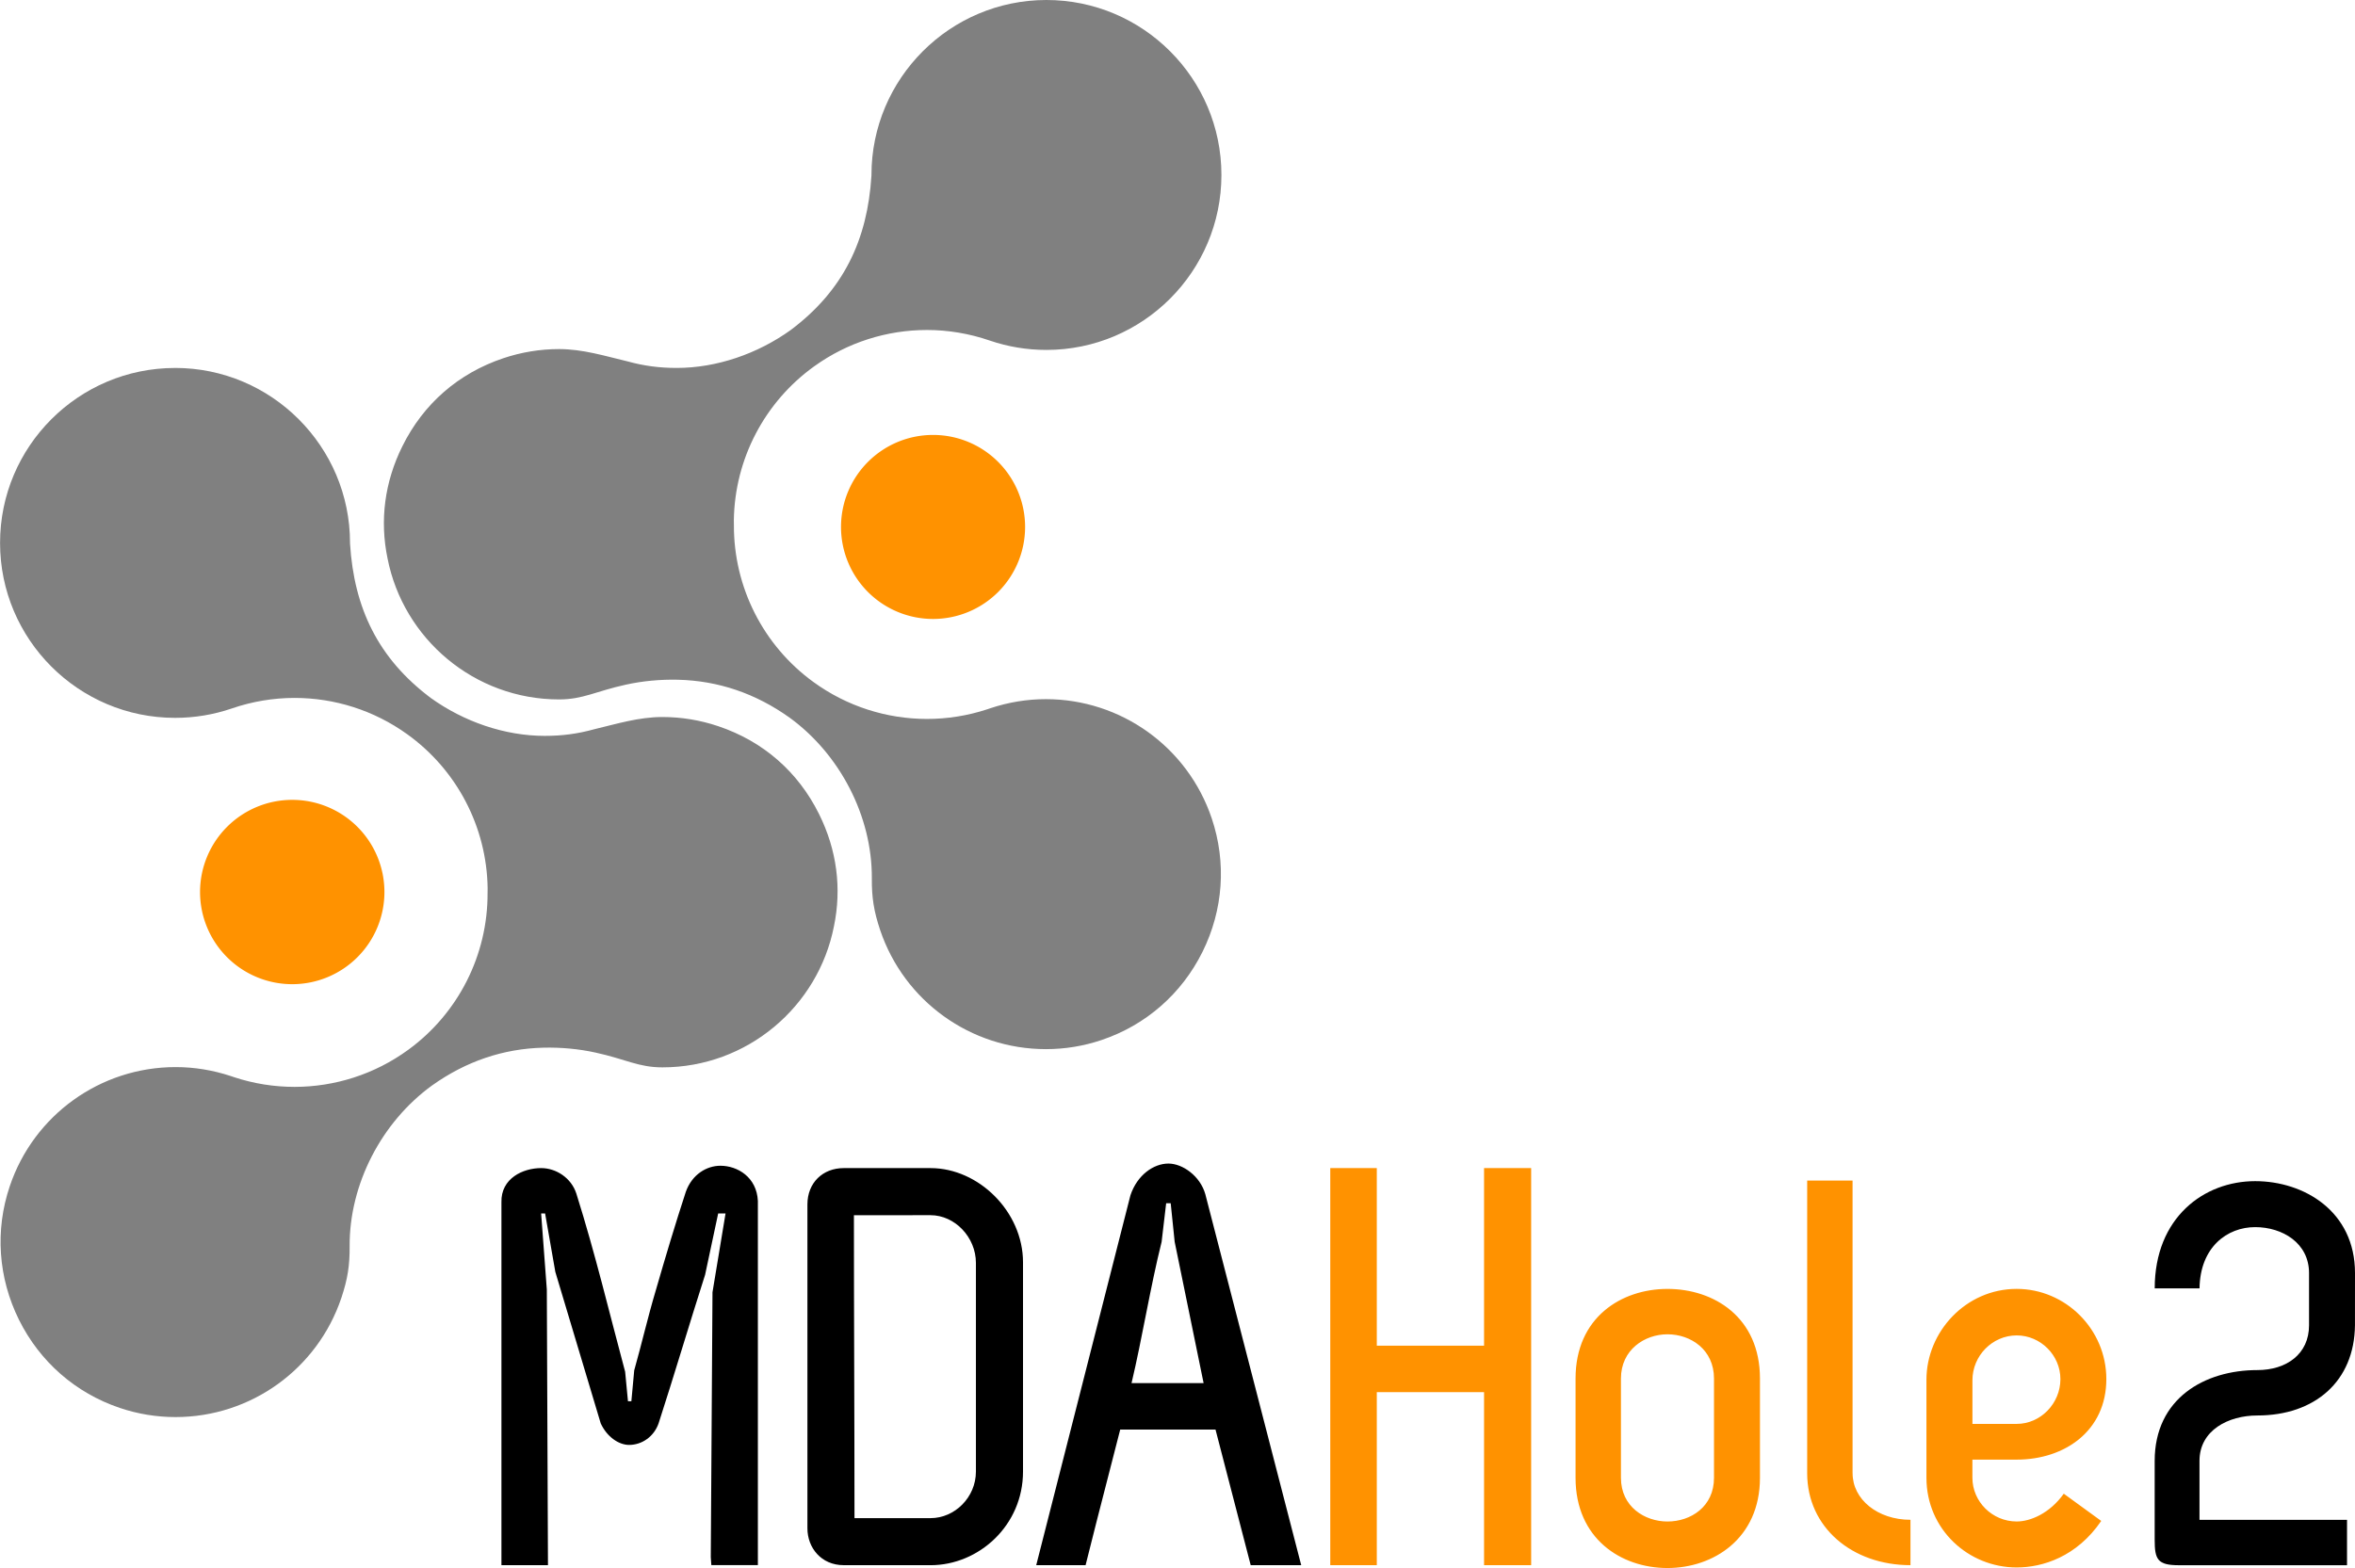 <?xml version="1.0" encoding="UTF-8" standalone="no"?>
<!-- Created with Inkscape (http://www.inkscape.org/) -->

<svg
   width="78.296mm"
   height="52.147mm"
   viewBox="0 0 78.296 52.147"
   version="1.1"
   id="svg1"
   xml:space="preserve"
   xmlns="http://www.w3.org/2000/svg"
   xmlns:svg="http://www.w3.org/2000/svg"><defs
     id="defs1"><style
       id="style1">
      .cls-1, .cls-2 {
        font-family: ZagBold, 'Zag Bold';
        font-size: 96px;
      }

      .cls-3 {
        letter-spacing: -.16em;
      }

      .cls-4 {
        letter-spacing: -.02em;
      }

      .cls-2, .cls-5 {
        fill: #ff9200;
      }

      .cls-6 {
        letter-spacing: 0em;
      }

      .cls-7 {
        fill: gray;
      }

      .cls-7, .cls-5, .cls-8 {
        fill-rule: evenodd;
      }

      .cls-9 {
        letter-spacing: -.03em;
      }
    </style></defs><g
     id="layer1"
     transform="translate(-505.852,-122.427)"><g
       id="g81"><path
         style="font-size:96px;font-family:ZagBold, 'Zag Bold';baseline-shift:baseline;display:inline;overflow:visible;vector-effect:none;fill:#808080;fill-opacity:1;stroke-width:0.229;stroke-linecap:round;paint-order:stroke fill markers;enable-background:accumulate;stop-color:#000000"
         d="m 511.671,134.663 c 3.209,0 5.818,2.611 5.818,5.818 v 0.021 c 0.134,2.149 0.933,3.818 2.679,5.132 1.105,0.795 2.467,1.265 3.794,1.265 0.574,0 1.089,-0.066 1.652,-0.222 0.733,-0.174 1.469,-0.405 2.262,-0.405 0.628,0 1.254,0.103 1.855,0.305 1.492,0.502 2.653,1.513 3.352,2.923 0.592,1.191 0.758,2.469 0.494,3.736 -0.525,2.668 -2.882,4.687 -5.703,4.687 -0.797,0 -1.217,-0.271 -2.216,-0.49 -0.562,-0.125 -1.162,-0.178 -1.73,-0.165 -1.351,0.032 -2.59,0.457 -3.716,1.26 -1.673,1.215 -2.748,3.278 -2.736,5.346 0.005,0.637 -0.067,1.094 -0.275,1.716 -0.798,2.37 -3.013,3.962 -5.511,3.963 h -0.002 c -0.63,-2.2e-4 -1.252,-0.101 -1.855,-0.305 -1.467,-0.495 -2.657,-1.534 -3.35,-2.93 -0.692,-1.396 -0.802,-2.974 -0.307,-4.441 0.798,-2.37 3.015,-3.963 5.514,-3.963 0.623,0 1.238,0.101 1.834,0.298 l 0.115,0.039 c 0.653,0.215 1.33,0.321 2.004,0.321 1.339,0 2.664,-0.419 3.776,-1.229 1.669,-1.213 2.652,-3.157 2.643,-5.22 -2e-4,-0.054 4.4e-4,-0.109 0.002,-0.163 -0.03,-2.03 -1.02,-3.929 -2.675,-5.117 -1.105,-0.795 -2.416,-1.206 -3.744,-1.206 -0.702,0 -1.407,0.117 -2.088,0.351 -0.603,0.206 -1.236,0.312 -1.885,0.312 -3.209,0 -5.818,-2.609 -5.818,-5.818 0,-3.209 2.609,-5.818 5.818,-5.818 z"
         id="path45" /><path
         style="baseline-shift:baseline;display:inline;overflow:visible;vector-effect:none;fill:#ff9200;fill-opacity:1;stroke-width:0.134;paint-order:stroke fill markers;enable-background:accumulate;stop-color:#000000"
         d="m 533.813,139.951 a 3.06,3.06 0 0 0 3.06,3.06 3.06,3.06 0 0 0 3.06,-3.06 3.06,3.06 0 0 0 -3.06,-3.06 3.06,3.06 0 0 0 -3.06,3.06 z"
         id="path46" /><path
         style="baseline-shift:baseline;display:inline;overflow:visible;vector-effect:none;fill:#ff9200;fill-opacity:1;stroke-width:0.359;stroke-linecap:round;stroke-linejoin:round;paint-order:stroke fill markers;enable-background:accumulate;stop-color:#000000"
         d="m 512.503,152.092 a 3.065,3.065 0 0 0 3.065,3.065 3.065,3.065 0 0 0 3.065,-3.065 3.065,3.065 0 0 0 -3.065,-3.065 3.065,3.065 0 0 0 -3.065,3.065 z"
         id="path47" /><path
         style="font-size:96px;font-family:ZagBold, 'Zag Bold';baseline-shift:baseline;display:inline;overflow:visible;vector-effect:none;fill:#808080;fill-opacity:1;stroke-width:0.229;stroke-linecap:round;paint-order:stroke fill markers;enable-background:accumulate;stop-color:#000000"
         d="m 540.643,122.427 c -3.209,0 -5.818,2.611 -5.818,5.818 v 0.021 c -0.134,2.149 -0.933,3.818 -2.679,5.132 -1.105,0.795 -2.467,1.265 -3.794,1.265 -0.574,0 -1.089,-0.066 -1.652,-0.222 -0.733,-0.174 -1.469,-0.405 -2.262,-0.405 -0.628,0 -1.254,0.103 -1.855,0.305 -1.492,0.502 -2.653,1.513 -3.352,2.923 -0.592,1.191 -0.758,2.469 -0.494,3.736 0.525,2.668 2.882,4.687 5.703,4.687 0.797,0 1.217,-0.271 2.216,-0.49 0.562,-0.125 1.162,-0.178 1.73,-0.165 1.351,0.032 2.59,0.457 3.716,1.26 1.673,1.215 2.748,3.278 2.736,5.346 -0.005,0.637 0.067,1.094 0.275,1.716 0.798,2.37 3.013,3.962 5.511,3.963 h 0.002 c 0.63,-2.2e-4 1.252,-0.101 1.855,-0.305 1.467,-0.495 2.657,-1.534 3.35,-2.93 0.692,-1.396 0.802,-2.974 0.307,-4.441 -0.798,-2.37 -3.015,-3.963 -5.514,-3.963 -0.623,0 -1.238,0.101 -1.834,0.298 l -0.115,0.039 c -0.653,0.215 -1.33,0.321 -2.004,0.321 -1.339,0 -2.664,-0.419 -3.776,-1.229 -1.669,-1.213 -2.652,-3.157 -2.643,-5.22 1.9e-4,-0.054 -4.4e-4,-0.109 -0.002,-0.163 0.03,-2.03 1.02,-3.929 2.675,-5.117 1.105,-0.795 2.416,-1.206 3.744,-1.206 0.701,0 1.407,0.117 2.088,0.351 0.603,0.206 1.236,0.312 1.885,0.312 3.209,0 5.818,-2.609 5.818,-5.819 0,-3.209 -2.609,-5.818 -5.818,-5.818 z"
         id="path48" /><g
         id="text49"
         style="font-size:18.866px;line-height:0.8;font-family:'Zag Bold';-inkscape-font-specification:'Zag Bold, Normal';text-align:end;letter-spacing:-0.203px;text-anchor:end;fill:#ff9200;stroke:#ff00ff;stroke-width:0.203;stroke-linecap:round;stroke-linejoin:round;paint-order:stroke fill markers"
         aria-label="MDAHole2&#10;"><path
           style="text-align:start;text-anchor:start;fill:#000000;stroke:none"
           d="m 526.937,168.008 -0.094,1.019 h -0.113 l -0.094,-0.981 c -0.528,-1.962 -0.981,-3.886 -1.622,-5.924 -0.17,-0.528 -0.679,-0.849 -1.17,-0.849 -0.604,0 -1.339,0.34 -1.321,1.132 v 12.074 h 1.547 l -0.038,-9.169 -0.189,-2.528 h 0.132 l 0.34,1.943 1.509,5.037 c 0.208,0.453 0.604,0.717 0.943,0.717 0.434,0 0.83,-0.283 0.981,-0.717 0.491,-1.509 1.038,-3.358 1.547,-4.943 l 0.434,-2.038 h 0.245 l -0.434,2.622 -0.057,8.81 0.019,0.264 h 1.547 v -12.112 c -0.038,-0.792 -0.679,-1.17 -1.245,-1.17 -0.453,0 -0.943,0.283 -1.151,0.868 -0.34,1.038 -0.679,2.17 -1,3.283 -0.264,0.887 -0.472,1.792 -0.717,2.66 z m 9.852,-5.169 c 0.811,0 1.509,0.736 1.509,1.585 v 6.943 c 0,0.849 -0.698,1.547 -1.509,1.547 h -2.528 c 0,-3.415 -0.019,-6.678 -0.019,-10.074 z m -2.886,11.64 h 2.886 c 1.604,0 3.075,-1.321 3.075,-3.113 v -6.961 c 0,-1.679 -1.472,-3.132 -3.075,-3.132 h -2.886 c -0.698,0 -1.207,0.49 -1.207,1.207 v 10.772 c 0,0.641 0.453,1.226 1.207,1.226 z m 13.531,0 h 1.679 l -3.188,-12.338 c -0.17,-0.604 -0.755,-1.019 -1.226,-1.019 -0.491,0 -1.038,0.377 -1.264,1.056 l -3.132,12.3 h 1.641 c 0.17,-0.698 0.415,-1.641 1.151,-4.509 h 3.169 z m -3.962,-6.056 c 0.358,-1.509 0.623,-3.188 1,-4.698 l 0.151,-1.283 h 0.151 l 0.132,1.283 0.962,4.698 z"
           id="path28" /><path
           style="text-align:start;text-anchor:start;stroke:none"
           d="m 556.758,174.479 v -13.206 h -1.566 v 5.905 h -3.566 v -5.905 h -1.547 v 13.206 h 1.547 v -5.754 h 3.566 v 5.754 z m 7.607,-6.207 c 0,-2.038 -1.528,-2.981 -3.075,-2.981 -1.528,0 -3.056,0.943 -3.056,2.981 v 3.301 c 0,2.019 1.509,3 3.056,3 1.528,0 3.075,-0.981 3.075,-3 z m -1.528,3.301 c 0,0.962 -0.773,1.453 -1.547,1.453 -0.755,0 -1.547,-0.491 -1.547,-1.453 v -3.301 c 0,-0.962 0.792,-1.472 1.547,-1.472 0.773,0 1.547,0.509 1.547,1.472 z m 4.607,-0.151 v -9.735 h -1.509 v 9.735 c 0,1.792 1.49,3.056 3.434,3.056 v -1.509 c -1.094,0 -1.924,-0.679 -1.924,-1.547 z m 8.437,-3.132 c 0,-1.66 -1.358,-3 -2.981,-3 -1.698,0 -3,1.434 -3,3.019 v 3.264 c 0,1.717 1.396,2.981 3,2.981 0.868,0 2,-0.358 2.811,-1.547 l -1.245,-0.906 c -0.472,0.66 -1.113,0.924 -1.566,0.924 -0.811,0 -1.472,-0.66 -1.472,-1.453 v -0.604 h 1.472 c 1.604,0 2.981,-0.962 2.981,-2.679 z m -4.452,1.49 v -1.453 c 0,-0.811 0.66,-1.49 1.472,-1.49 0.792,0 1.453,0.66 1.453,1.453 0,0.811 -0.66,1.49 -1.453,1.49 z"
           id="path29" /><path
           style="text-align:start;text-anchor:start;fill:#000000;stroke:none"
           d="m 584.148,164.763 c 0,-2.056 -1.698,-3.056 -3.32,-3.056 -1.698,0 -3.339,1.207 -3.339,3.566 h 1.49 c 0.019,-1.377 0.924,-2.037 1.849,-2.037 0.906,0 1.792,0.528 1.792,1.528 v 1.736 c 0,0.962 -0.755,1.49 -1.717,1.49 -1.755,0 -3.415,0.943 -3.415,3.019 v 2.622 c 0,0.66 0.094,0.849 0.811,0.849 h 5.584 v -1.509 h -4.905 v -1.962 c 0,-1.019 0.962,-1.509 1.924,-1.509 1.905,0 3.226,-1.132 3.245,-3 z"
           id="path31" /></g></g></g></svg>
